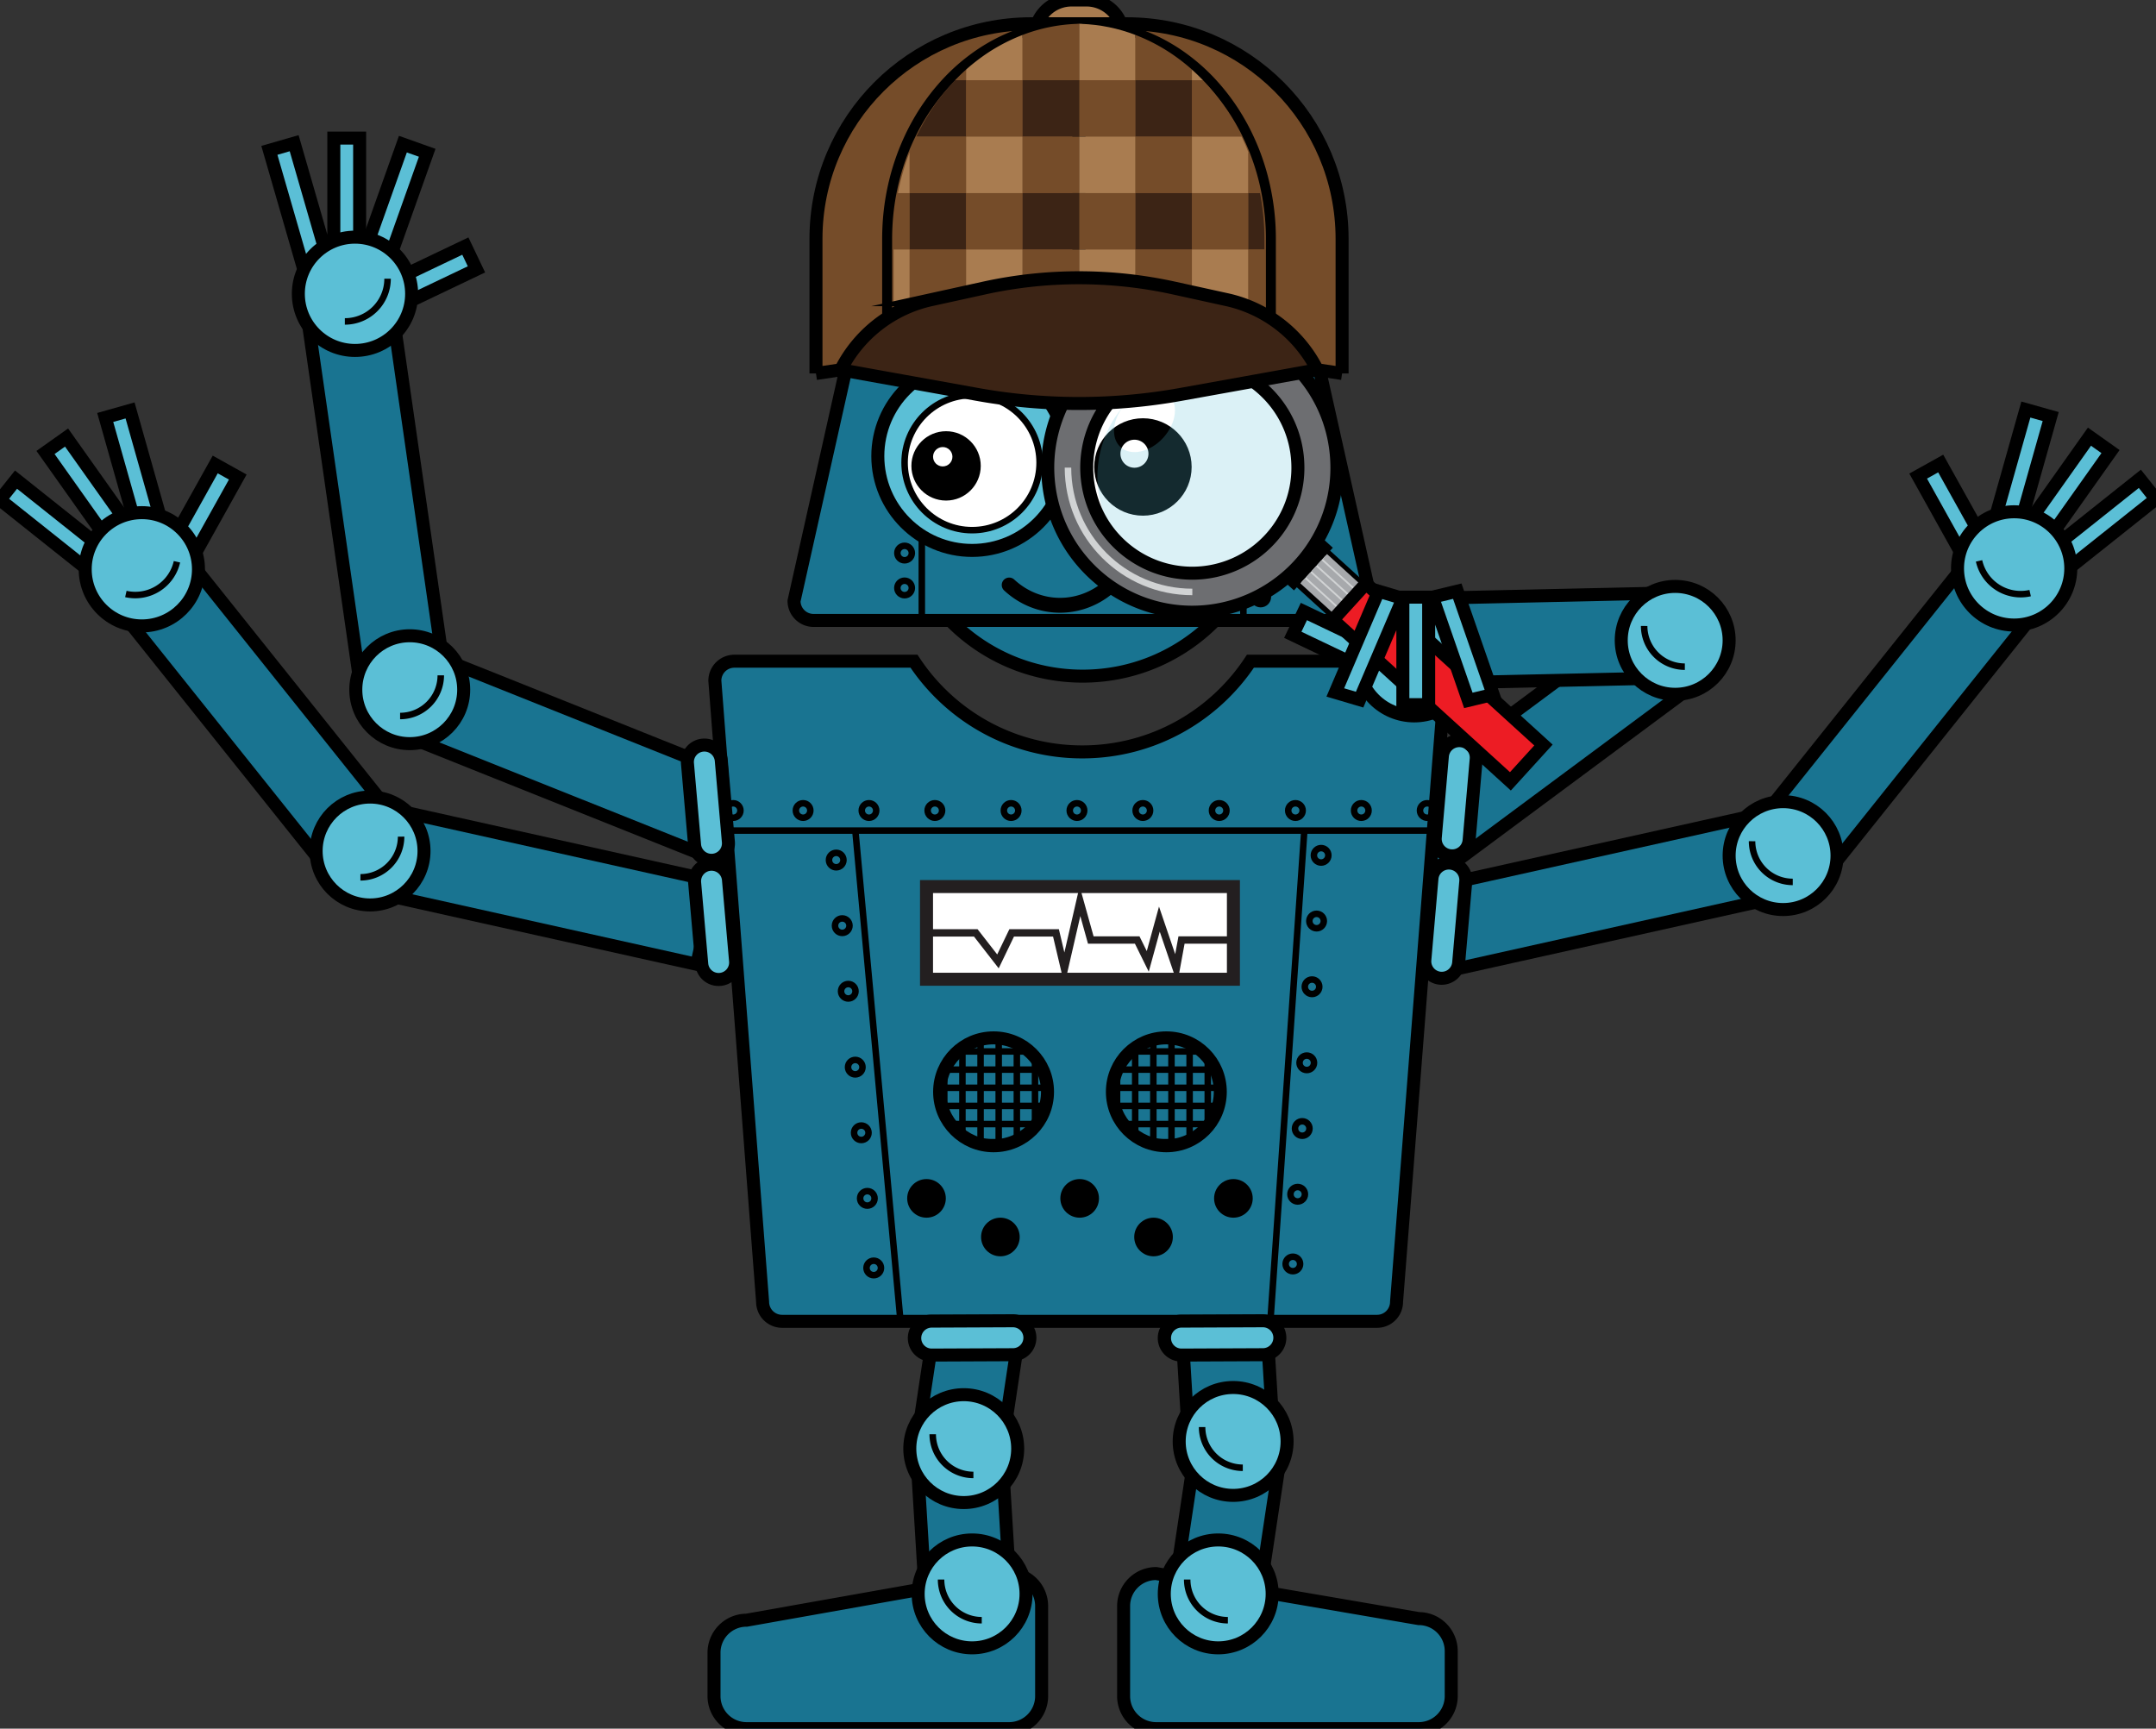 <svg xmlns="http://www.w3.org/2000/svg" xmlns:xlink="http://www.w3.org/1999/xlink" width="331.633" height="265.914"><rect width="100%" height="100%" fill="#333333" stroke="none"/><path fill="#197491" stroke="#000" stroke-width="2" stroke-miterlimit="10" d="M252.161 95.286l7.791 10.498-52.555 39.001-7.791-10.498z"/><path fill="#197491" stroke="#000" stroke-width="2" stroke-miterlimit="10" d="M143.471 58.765a28.362 28.362 0 0 0-5.443 16.745c0 15.74 12.76 28.5 28.5 28.5s28.5-12.76 28.5-28.5c0-6.26-2.023-12.045-5.443-16.745h-46.114z"/><path fill="#197491" stroke="#000" stroke-width="2" stroke-miterlimit="10" d="M111.662 118.824l-4.855 12.137L62.6 113.28l4.855-12.138z"/><path fill="#197491" stroke="#000" stroke-width="2" stroke-miterlimit="10" d="M202.262 53.774c-.611-1.812-1.344-3-3-3h-65.469c-1.656 0-2.482 1.314-3 3l-8.654 38.666c0 1.656 1.344 3 3 3h82.777c1.656 0 3-1.344 3-3l-8.654-38.666zM219.277 101.713h-26.939c-5.541 8.402-15.057 13.951-25.875 13.951-10.816 0-20.333-5.549-25.873-13.951h-27.632a3 3 0 0 0-3 3l7.345 95.544a3 3 0 0 0 3 3h91.513a3 3 0 0 0 3-3l7.462-95.544a3 3 0 0 0-3.001-3zM160.222 260.914a5 5 0 0 1-5 5h-40.393a5 5 0 0 1-5-5v-6.68a5 5 0 0 1 5-5l40.393-7.178a5 5 0 0 1 5 5v13.858zM223.226 260.914a5 5 0 0 1-5 5h-40.393a5 5 0 0 1-5-5v-13.857a5 5 0 0 1 5-5l40.393 6.928a5 5 0 0 1 5 5v6.929z"/><path fill="#197491" stroke="#000" stroke-width="2" stroke-miterlimit="10" d="M141.233 227.34l13.049-.794 1.001 16.468-13.048.793z"/><path fill="#197491" stroke="#000" stroke-width="2" stroke-miterlimit="10" d="M183.629 224.726l12.927 1.944-2.454 16.316-12.927-1.944zM110.017 135.58l-2.842 12.76-49.628-11.054 2.841-12.76z"/><path fill="#197491" stroke="#000" stroke-width="2" stroke-miterlimit="10" d="M68.615 105.239l-12.936 1.86-8.292-57.674 12.937-1.86z"/><path fill="#197491" stroke="#000" stroke-width="2" stroke-miterlimit="10" d="M61.699 127.054l-10.21 8.16-33.515-41.937 10.21-8.16z"/><path fill="#197491" stroke="#000" stroke-width="2" stroke-miterlimit="10" d="M270.796 125.237l2.841 12.757-49.628 11.054-2.842-12.758zM143.675 204.314l12.927 1.944-2.454 16.316-12.927-1.944z"/><path fill="#197491" stroke="#000" stroke-width="2" stroke-miterlimit="10" d="M181.863 205.601l13.048-.793 1.002 16.467-13.049.794zM211.01 105.29l-.287-13.066 49.34-1.086.288 13.067z"/><path fill="#197491" stroke="#000" stroke-width="2" stroke-miterlimit="10" d="M303.03 85.828l10.21 8.16-33.514 41.936-10.21-8.16z"/><path fill="none" stroke="#000" stroke-miterlimit="10" d="M141.792 58.623v36.674M191.258 58.765V95.44"/><path d="M163.048 94.254c-3.162 0-6.214-1.216-8.592-3.424a1.145 1.145 0 0 1-.061-1.617 1.145 1.145 0 0 1 1.617-.06c1.954 1.813 4.452 2.813 7.035 2.813 4.299 0 8.211-2.74 9.733-6.819a1.143 1.143 0 0 1 2.144.8c-1.854 4.969-6.627 8.307-11.876 8.307z"/><circle fill="#5BBFD6" stroke="#000" stroke-width="2" stroke-miterlimit="10" cx="149.527" cy="245.187" r="8.298"/><circle fill="#5BBFD6" stroke="#000" stroke-width="2" stroke-miterlimit="10" cx="187.386" cy="245.187" r="8.298"/><circle fill="#5BBFD6" stroke="#000" stroke-width="2" stroke-miterlimit="10" cx="63.027" cy="106.095" r="8.298"/><circle fill="#5BBFD6" stroke="#000" stroke-width="2" stroke-miterlimit="10" cx="56.925" cy="130.908" r="8.298"/><path fill="#5BBFD6" d="M109.438 132.34a2.595 2.595 0 0 1-2.6-2.384l-1.093-12.506c-.062-.694.152-1.372.601-1.906a2.592 2.592 0 0 1 2.002-.931 2.594 2.594 0 0 1 2.598 2.384l1.093 12.504c.062.694-.152 1.372-.6 1.906a2.596 2.596 0 0 1-2.001.933z"/><path d="M108.348 115.613a1.61 1.61 0 0 1 1.602 1.471l1.093 12.504a1.61 1.61 0 1 1-3.209.281l-1.093-12.506a1.608 1.608 0 0 1 1.607-1.75m.001-2a3.577 3.577 0 0 0-2.768 1.288 3.584 3.584 0 0 0-.832 2.638l1.093 12.505a3.588 3.588 0 0 0 3.908 3.283 3.597 3.597 0 0 0 2.456-1.277c.62-.739.915-1.676.83-2.637l-1.093-12.503a3.59 3.59 0 0 0-3.594-3.297z"/><path fill="#5BBFD6" d="M110.542 150.672a2.595 2.595 0 0 1-2.6-2.384l-1.093-12.505c-.062-.694.152-1.372.601-1.906a2.592 2.592 0 0 1 2.002-.931 2.594 2.594 0 0 1 2.598 2.384l1.093 12.503a2.592 2.592 0 0 1-.6 1.906 2.6 2.6 0 0 1-2.001.933z"/><path d="M109.452 133.945a1.61 1.61 0 0 1 1.602 1.471l1.093 12.503a1.61 1.61 0 1 1-3.209.281l-1.093-12.505a1.608 1.608 0 0 1 1.607-1.75m0-2a3.577 3.577 0 0 0-2.767 1.288 3.584 3.584 0 0 0-.832 2.638l1.093 12.504a3.589 3.589 0 0 0 3.908 3.283 3.59 3.59 0 0 0 2.455-1.276c.62-.739.915-1.676.83-2.638l-1.093-12.502a3.589 3.589 0 0 0-3.594-3.297z"/><path fill="#5BBFD6" d="M223.377 131.659a2.594 2.594 0 0 1-2.002-.931 2.595 2.595 0 0 1-.601-1.907l1.093-12.505a2.596 2.596 0 0 1 2.828-2.374 2.614 2.614 0 0 1 2.374 2.83l-1.093 12.503a2.628 2.628 0 0 1-2.599 2.384z"/><path d="M224.467 114.932a1.611 1.611 0 0 1 1.605 1.752l-1.093 12.504a1.61 1.61 0 0 1-1.745 1.465 1.608 1.608 0 0 1-1.465-1.744l1.093-12.506a1.612 1.612 0 0 1 1.605-1.471m0-2a3.59 3.59 0 0 0-3.597 3.297l-1.093 12.505c-.085.961.21 1.898.831 2.637a3.588 3.588 0 0 0 2.768 1.288 3.633 3.633 0 0 0 3.594-3.298l1.093-12.503a3.615 3.615 0 0 0-3.596-3.926z"/><path fill="#5BBFD6" d="M221.77 150.488a2.596 2.596 0 0 1-2-.933 2.598 2.598 0 0 1-.601-1.907l1.093-12.504a2.628 2.628 0 0 1 2.828-2.374 2.614 2.614 0 0 1 2.374 2.83l-1.093 12.504a2.63 2.63 0 0 1-2.601 2.384z"/><path d="M222.863 133.76a1.611 1.611 0 0 1 1.604 1.752l-1.093 12.505a1.613 1.613 0 0 1-1.744 1.465 1.61 1.61 0 0 1-1.465-1.746l1.093-12.505a1.612 1.612 0 0 1 1.605-1.471m0-2a3.59 3.59 0 0 0-3.598 3.297l-1.093 12.505c-.085.96.21 1.896.83 2.636a3.59 3.59 0 0 0 2.766 1.29 3.635 3.635 0 0 0 3.597-3.297l1.093-12.505a3.615 3.615 0 0 0-3.595-3.926z"/><path fill="#5BBFD6" d="M143.25 208.447a2.617 2.617 0 0 1-2.611-2.599 2.614 2.614 0 0 1 2.6-2.622l12.552-.055a2.622 2.622 0 0 1 2.624 2.602 2.589 2.589 0 0 1-.757 1.847 2.591 2.591 0 0 1-1.843.772l-12.565.055z"/><path d="M155.803 204.172a1.61 1.61 0 0 1 .008 3.22l-12.553.055h-.007a1.612 1.612 0 0 1-.007-3.221l12.552-.055a.017.017 0 0 0 .007.001m0-2h-.015l-12.552.055a3.617 3.617 0 0 0-3.596 3.626 3.618 3.618 0 0 0 3.611 3.595l12.569-.055a3.592 3.592 0 0 0 2.548-1.067 3.58 3.58 0 0 0 1.047-2.557 3.62 3.62 0 0 0-3.612-3.597z"/><path fill="#5BBFD6" d="M181.699 208.447a2.616 2.616 0 0 1-2.611-2.599 2.614 2.614 0 0 1 2.601-2.622l12.552-.055a2.62 2.62 0 0 1 2.623 2.602 2.589 2.589 0 0 1-.757 1.847 2.592 2.592 0 0 1-1.844.772l-12.564.055z"/><path d="M194.251 204.172a1.61 1.61 0 0 1 .008 3.22l-12.553.055h-.007a1.611 1.611 0 0 1-.007-3.221l12.552-.055a.017.017 0 0 0 .007.001m0-2h-.016l-12.552.055a3.617 3.617 0 0 0-3.596 3.626 3.619 3.619 0 0 0 3.611 3.595l12.568-.055a3.596 3.596 0 0 0 2.549-1.067 3.588 3.588 0 0 0 1.047-2.557 3.618 3.618 0 0 0-3.611-3.597z"/><circle fill="#5BBFD6" stroke="#000" stroke-width="2" stroke-miterlimit="10" cx="148.242" cy="222.839" r="8.298"/><circle fill="#5BBFD6" stroke="#000" stroke-width="2" stroke-miterlimit="10" cx="189.68" cy="221.735" r="8.298"/><circle fill="#5BBFD6" stroke="#000" stroke-width="2" stroke-miterlimit="10" cx="274.272" cy="131.615" r="8.298"/><path fill="#5BBFD6" stroke="#000" stroke-width="2" stroke-miterlimit="10" d="M321.399 67.171l3.238 2.295-11.475 16.193-3.238-2.295z"/><path fill="#5BBFD6" stroke="#000" stroke-width="2" stroke-miterlimit="10" d="M329.149 73.654l2.47 3.104-15.527 12.359-2.47-3.104z"/><path fill="#5BBFD6" stroke="#000" stroke-width="2" stroke-miterlimit="10" d="M311.615 63l3.821 1.077-5.39 19.098-3.82-1.078z"/><path fill="#5BBFD6" stroke="#000" stroke-width="2" stroke-miterlimit="10" d="M306.243 85.171l-3.467 1.932-7.727-13.868 3.468-1.932z"/><circle fill="#5BBFD6" stroke="#000" stroke-width="2" stroke-miterlimit="10" cx="309.814" cy="87.437" r="8.712"/><path fill="#5BBFD6" stroke="#000" stroke-width="2" stroke-miterlimit="10" d="M51.35 21.246h3.969v19.846H51.35zM50.756 41.095l-3.812 1.101-5.509-19.066 3.812-1.101z"/><path fill="#5BBFD6" stroke="#000" stroke-width="2" stroke-miterlimit="10" d="M59.06 42.197l-3.739-1.33 6.652-18.695 3.738 1.33zM71.58 37.853l1.709 3.583-14.33 6.836-1.708-3.582z"/><circle fill="#5BBFD6" stroke="#000" stroke-width="2" stroke-miterlimit="10" cx="54.604" cy="45.195" r="8.713"/><path fill="#5BBFD6" stroke="#000" stroke-width="2" stroke-miterlimit="10" d="M21.718 83.494l-3.239 2.297L7 69.603l3.238-2.297zM17.994 86.141l-2.47 3.104-15.53-12.361 2.471-3.104z"/><path fill="#5BBFD6" stroke="#000" stroke-width="2" stroke-miterlimit="10" d="M25.405 82.232l-3.82 1.08-5.4-19.096 3.82-1.08z"/><path fill="#5BBFD6" stroke="#000" stroke-width="2" stroke-miterlimit="10" d="M33.106 71.45l3.467 1.933-7.733 13.865-3.467-1.934z"/><circle fill="#5BBFD6" stroke="#000" stroke-width="2" stroke-miterlimit="10" cx="21.818" cy="87.572" r="8.712"/><circle fill="none" stroke="#000" stroke-miterlimit="10" cx="139.143" cy="79.19" r="1.114"/><circle fill="none" stroke="#000" stroke-miterlimit="10" cx="139.143" cy="85.075" r="1.114"/><circle fill="none" stroke="#000" stroke-miterlimit="10" cx="139.143" cy="90.444" r="1.114"/><circle fill="none" stroke="#000" stroke-miterlimit="10" cx="193.911" cy="80.561" r="1.114"/><circle fill="#5BBFD6" stroke="#000" stroke-width="2" stroke-miterlimit="10" cx="149.527" cy="70.168" r="14.502"/><circle fill="#FFF" stroke="#000" stroke-miterlimit="10" cx="149.527" cy="71.17" r="10.384"/><circle stroke="#000" stroke-miterlimit="10" cx="145.523" cy="71.667" r="4.834"/><circle fill="#FFF" cx="145.012" cy="70.259" r="1.49"/><circle fill="#FFF" stroke="#000" stroke-miterlimit="10" cx="183.172" cy="71.843" r="18.417"/><circle stroke="#000" stroke-miterlimit="10" cx="175.804" cy="71.832" r="6.992"/><circle fill="#FFF" cx="174.499" cy="69.795" r="2.156"/><circle fill="none" stroke="#000" stroke-miterlimit="10" cx="193.911" cy="86.448" r="1.114"/><circle fill="none" stroke="#000" stroke-miterlimit="10" cx="193.911" cy="91.817" r="1.114"/><path fill="none" stroke="#000" stroke-miterlimit="10" d="M111.667 127.766h109.479M131.564 127.719l6.903 75.019M200.633 127.719l-5.197 75.156"/><g fill="none" stroke="#000" stroke-miterlimit="10"><circle cx="128.625" cy="132.302" r="1.115"/><circle cx="130.481" cy="152.484" r="1.114"/><circle cx="129.553" cy="142.394" r="1.115"/><circle cx="131.556" cy="164.159" r="1.114"/><circle cx="133.413" cy="184.343" r="1.114"/><circle cx="132.484" cy="174.251" r="1.114"/><circle cx="134.398" cy="195.047" r="1.115"/></g><g fill="none" stroke="#000" stroke-miterlimit="10"><circle cx="203.213" cy="131.573" r="1.114"/><circle cx="201.815" cy="151.792" r="1.114"/><circle cx="202.514" cy="141.683" r="1.114"/><circle cx="201.006" cy="163.489" r="1.114"/><circle cx="199.608" cy="183.709" r="1.114"/><circle cx="200.308" cy="173.599" r="1.114"/><circle cx="198.867" cy="194.433" r="1.114"/></g><circle fill="none" stroke="#000" stroke-miterlimit="10" cx="175.793" cy="124.679" r="1.114"/><circle fill="none" stroke="#000" stroke-miterlimit="10" cx="155.523" cy="124.679" r="1.114"/><circle fill="none" stroke="#000" stroke-miterlimit="10" cx="165.658" cy="124.679" r="1.114"/><circle fill="none" stroke="#000" stroke-miterlimit="10" cx="143.8" cy="124.679" r="1.114"/><circle fill="none" stroke="#000" stroke-miterlimit="10" cx="219.531" cy="124.679" r="1.114"/><circle fill="none" stroke="#000" stroke-miterlimit="10" cx="199.262" cy="124.679" r="1.114"/><circle fill="none" stroke="#000" stroke-miterlimit="10" cx="209.396" cy="124.679" r="1.114"/><circle fill="none" stroke="#000" stroke-miterlimit="10" cx="187.538" cy="124.679" r="1.114"/><circle fill="none" stroke="#000" stroke-miterlimit="10" cx="123.531" cy="124.679" r="1.114"/><circle fill="none" stroke="#000" stroke-miterlimit="10" cx="133.665" cy="124.679" r="1.114"/><circle fill="none" stroke="#000" stroke-miterlimit="10" cx="112.781" cy="124.679" r="1.114"/><path fill="none" stroke="#000" stroke-miterlimit="10" d="M144.755 242.975a6.255 6.255 0 0 0 6.258 6.26M182.613 242.975a6.255 6.255 0 0 0 6.258 6.26M67.8 103.883a6.255 6.255 0 0 1-6.258 6.26M61.697 128.696a6.255 6.255 0 0 1-6.258 6.26M143.47 220.627a6.255 6.255 0 0 0 6.258 6.26M184.907 219.523a6.255 6.255 0 0 0 6.258 6.26"/><g stroke="#000" stroke-miterlimit="10"><circle fill="#5BBFD6" stroke-width="2" cx="257.675" cy="98.505" r="8.298"/><path fill="none" d="M252.902 96.293a6.255 6.255 0 0 0 6.258 6.26"/></g><path fill="none" stroke="#000" stroke-miterlimit="10" d="M269.5 129.403a6.255 6.255 0 0 0 6.258 6.26M304.414 86.28a6.568 6.568 0 0 0 7.861 4.957"/><g><path fill="#FFF" d="M142.515 136.432h47.112v14.246h-47.112z"/><path fill="#231F20" d="M190.722 151.637h-49.207v-16.259h49.207v16.259zm-47.207-2h45.207v-12.26h-45.207v12.26z"/><path fill="#231F20" d="M163.734 151.5l-1.753-7.428h-6.012l-2.352 4.885-3.797-4.885h-7.305v-1.129h7.856l3.019 3.881 1.868-3.881h7.619l.845 3.578 2.344-10.187 2.148 7.703h7.063l1.12 2.272 1.88-6.85 2.491 7.318.503-2.74h8.451v1.131h-7.51l-1.117 6.076-2.703-7.935-1.692 6.164-2.125-4.305h-7.22l-1.183-4.252z"/></g><g><circle fill="none" stroke="#000" stroke-width="2" stroke-miterlimit="10" cx="179.405" cy="167.952" r="8.298"/><defs><circle id="e" cx="179.405" cy="167.952" r="8.298"/></defs><clipPath id="f"><use xlink:href="#e" overflow="visible"/></clipPath><g clip-path="url(#f)" fill="none" stroke="#000" stroke-miterlimit="10"><path d="M170.396 164.539h18.02M170.396 167.33h18.02M170.396 170.119h18.02M170.396 172.91h18.02M170.396 161.748h18.02M170.396 175.701h18.02M182.986 158.941v18.02M180.195 158.941v18.02M177.406 158.941v18.02M174.615 158.941v18.02M185.777 158.941v18.02M171.824 158.941v18.02"/></g><g><circle fill="none" stroke="#000" stroke-width="2" stroke-miterlimit="10" cx="152.829" cy="167.952" r="8.298"/><defs><circle id="g" cx="152.829" cy="167.952" r="8.298"/></defs><clipPath id="h"><use xlink:href="#g" overflow="visible"/></clipPath><g clip-path="url(#h)" fill="none" stroke="#000" stroke-miterlimit="10"><path d="M143.82 164.539h18.02M143.82 167.33h18.02M143.82 170.119h18.02M143.82 172.91h18.02M143.82 161.748h18.02M143.82 175.701h18.02M156.41 158.941v18.02M153.619 158.941v18.02M150.83 158.941v18.02M148.039 158.941v18.02M159.201 158.941v18.02M145.248 158.941v18.02"/></g></g></g><circle cx="142.514" cy="184.344" r="2.971"/><circle cx="166.071" cy="184.344" r="2.971"/><circle cx="189.721" cy="184.344" r="2.971"/><circle cx="153.879" cy="190.285" r="2.971"/><circle cx="177.436" cy="190.285" r="2.971"/><path fill="none" stroke="#000" stroke-miterlimit="10" d="M59.615 42.873a6.566 6.566 0 0 1-6.572 6.572M27.219 86.415a6.569 6.569 0 0 1-7.861 4.957"/><g><path fill="#5BBFD6" stroke="#000" stroke-width="2" stroke-miterlimit="10" d="M214.893 100.903l-1.709 3.585-14.33-6.834 1.709-3.584z"/><circle fill="#5BBFD6" stroke="#000" stroke-width="2" stroke-miterlimit="10" cx="217.532" cy="101.414" r="8.712"/><path fill="none" stroke="#000" stroke-miterlimit="10" d="M212.521 99.091a6.566 6.566 0 0 0 6.571 6.572"/><path opacity=".22" fill="#5BBFD6" d="M173.16 62.075c2.038-2.236 4.981-2.874 6.577-1.423 1.595 1.453 1.234 4.447-.805 6.686-2.039 2.241-4.987 2.881-6.582 1.428-1.596-1.453-1.233-4.447.805-6.687h-.001c-6.215 6.827-5.718 17.4 1.106 23.613 6.828 6.216 17.399 5.72 23.614-1.107 6.216-6.828 5.722-17.399-1.106-23.615-6.822-6.211-17.391-5.719-23.608 1.105z"/><path d="M194.977 87.129l5.98-6.567 4.058 3.696-5.98 6.567z"/><path fill="#6D6E71" stroke="#000" stroke-width="2" stroke-miterlimit="10" d="M183.392 94.173a22.196 22.196 0 0 1-14.971-5.796c-9.067-8.254-9.728-22.35-1.471-31.419a22.295 22.295 0 0 1 16.455-7.27 22.184 22.184 0 0 1 14.965 5.794c4.395 4 6.967 9.472 7.246 15.407a22.106 22.106 0 0 1-5.773 16.017 22.294 22.294 0 0 1-16.451 7.267zm.013-38.485a16.291 16.291 0 0 0-12.02 5.309c-6.028 6.624-5.546 16.916 1.074 22.944 3 2.729 6.881 4.233 10.932 4.233 4.564 0 8.943-1.935 12.014-5.308a16.139 16.139 0 0 0 4.217-11.697 16.136 16.136 0 0 0-5.291-11.251 16.196 16.196 0 0 0-10.926-4.23z"/><path fill="#D1D3D4" d="M210.744 90.971l-4.452 4.891-6.844-6.23 4.452-4.89z"/><path d="M203.923 85.447l6.104 5.557-3.779 4.152-6.104-5.558 3.779-4.151m-.067-1.413l-.673.739-3.779 4.151-.674.74.74.673 6.104 5.558.739.673.673-.739 3.779-4.152.674-.74-.74-.673-6.104-5.557-.739-.673z"/><g fill="none" stroke="#A7A9AC" stroke-miterlimit="10"><path d="M200.354 89.366l5.539 5.042M201.213 88.424l5.537 5.042M202.07 87.482l5.537 5.042M202.927 86.541l5.539 5.041M203.785 85.599l5.537 5.041"/></g><path fill="#ED1C24" stroke="#000" stroke-width="2" stroke-miterlimit="10" d="M205.032 95.35l5.083-5.585 27.297 24.843-5.083 5.585z"/><path fill="none" stroke="#D1D3D4" stroke-miterlimit="10" d="M183.403 91.058c-10.563 0-19.129-8.563-19.129-19.127"/><path fill="#5BBFD6" stroke="#000" stroke-width="2" stroke-miterlimit="10" d="M215.786 91.858h3.969v16.535h-3.969zM224.156 90.939l-3.811.919 5.514 15.885 3.812-.92zM215.786 92.049l-3.739-1.11-6.653 15.578 3.739 1.108z"/></g><g><path fill="#754C29" d="M165.976 47.068h8.681v8.682h-8.681z"/><path fill="#3C2415" d="M174.656 47.068h8.683v8.682h-8.683z"/><path fill="#754C29" d="M183.339 47.068h8.684v8.682h-8.684z"/><path fill="#3C2415" d="M192.021 47.071h2.465v8.679h-2.465z"/><path fill="#754C29" d="M137.461 47.071h2.465v8.679h-2.465z"/><path fill="#3C2415" d="M139.928 47.068h8.682v8.682h-8.682z"/><path fill="#754C29" d="M148.61 47.068h8.682v8.682h-8.682z"/><path fill="#3C2415" d="M157.292 47.068h8.684v8.682h-8.684z"/><path fill="#A97C50" stroke="#000" stroke-width="2" stroke-miterlimit="10" d="M159.164 7.312h13.622V5.655A5.656 5.656 0 0 0 167.129 0h-2.31a5.655 5.655 0 0 0-5.655 5.655v1.657z"/><path fill="#754C29" stroke="#000" stroke-width="2" stroke-miterlimit="10" d="M125.512 57.452V36.74c0-18.272 14.812-33.084 33.084-33.084h7.379v47.801l-40.463 5.995z"/><path d="M137.226 57.456h-1.533V36.744c0-.714.022-1.459.066-2.28a37.449 37.449 0 0 1 2.45-11.337c.32-.818.673-1.636 1.051-2.436.304-.645.646-1.312 1.021-1.981a33.552 33.552 0 0 1 5.072-6.9 32.84 32.84 0 0 1 1.744-1.687 30.775 30.775 0 0 1 2-1.63 28.3 28.3 0 0 1 6.921-3.833 26.521 26.521 0 0 1 8.588-1.756h.061l.059-.002.398-.007c.119-.008.29-.008.451-.008v1.534c-.131.001-.275 0-.409.007l-.303.001a24.96 24.96 0 0 0-8.297 1.663 26.754 26.754 0 0 0-6.551 3.629c-.621.462-1.24.967-1.896 1.545a31.142 31.142 0 0 0-1.659 1.604 32.102 32.102 0 0 0-4.841 6.586 31.212 31.212 0 0 0-.972 1.887c-.364.77-.703 1.555-1.008 2.338a35.67 35.67 0 0 0-1.765 6.167 36.575 36.575 0 0 0-.583 4.704 40.07 40.07 0 0 0-.065 2.191v20.713z"/><path fill="#754C29" stroke="#000" stroke-width="2" stroke-miterlimit="10" d="M206.438 57.452V36.74c0-18.272-14.812-33.084-33.083-33.084h-7.379v47.801l40.462 5.995z"/><path d="M196.254 57.456h-1.531V36.744a36.412 36.412 0 0 0-.658-6.893 34.81 34.81 0 0 0-1.758-6.171 35.977 35.977 0 0 0-1.007-2.333 30.122 30.122 0 0 0-.972-1.889 32.087 32.087 0 0 0-4.84-6.587 28.935 28.935 0 0 0-3.554-3.149 26.926 26.926 0 0 0-6.55-3.629 25 25 0 0 0-8.3-1.664h-.261a7.27 7.27 0 0 0-.449-.008V2.888c.16 0 .328 0 .489.009l.31-.001.049.007c.029.003.057.001.092.001 2.98.108 5.87.699 8.618 1.758a28.464 28.464 0 0 1 6.92 3.833 31.317 31.317 0 0 1 1.998 1.631 32.026 32.026 0 0 1 1.746 1.685 33.57 33.57 0 0 1 5.07 6.901c.374.668.717 1.335 1.02 1.982.378.797.731 1.616 1.05 2.431a36.511 36.511 0 0 1 1.835 6.441 37.698 37.698 0 0 1 .682 7.179v20.711z"/><path fill="#754C29" d="M165.976 29.703h8.681v8.683h-8.681z"/><path fill="#A97C50" d="M165.976 38.386h8.681v8.683h-8.681z"/><path fill="#3C2415" d="M174.656 29.703h8.683v8.683h-8.683z"/><path fill="#754C29" d="M174.656 38.386h8.683v8.683h-8.683zM183.339 29.703h8.684v8.683h-8.684z"/><path fill="#A97C50" d="M183.339 38.386h8.684v8.683h-8.684z"/><path fill="#3C2415" d="M194.486 36.744v1.641h-2.465v-8.678h1.795a36.924 36.924 0 0 1 .67 7.037z"/><path fill="#754C29" d="M192.021 38.384h2.465v8.687h-2.465zM139.926 29.706v8.678h-2.465v-1.641a37.268 37.268 0 0 1 .661-7.037h1.804z"/><path fill="#A97C50" d="M137.461 38.384h2.465v8.687h-2.465z"/><path fill="#3C2415" d="M139.928 29.703h8.682v8.683h-8.682z"/><path fill="#754C29" d="M139.928 38.386h8.682v8.683h-8.682zM148.61 29.703h8.682v8.683h-8.682z"/><path fill="#A97C50" d="M148.61 38.386h8.682v8.683h-8.682z"/><path fill="#3C2415" d="M157.292 29.703h8.684v8.683h-8.684z"/><path fill="#754C29" d="M157.292 38.386h8.684v8.683h-8.684z"/><path fill="#A97C50" d="M174.655 5.377v6.964h-8.678V3.655h.596c-.146 0-.301 0-.449.008.066.009.123.009.188.009 2.907.105 5.715.693 8.343 1.705z"/><path fill="#754C29" d="M165.976 12.339h8.681v8.682h-8.681z"/><path fill="#A97C50" d="M165.976 21.021h8.681v8.683h-8.681z"/><path fill="#754C29" d="M183.343 10.7v1.641h-8.688V5.377a27.607 27.607 0 0 1 6.735 3.731 29.673 29.673 0 0 1 1.953 1.592z"/><path fill="#3C2415" d="M174.656 12.339h8.683v8.682h-8.683z"/><path fill="#754C29" d="M174.656 21.021h8.683v8.683h-8.683z"/><path fill="#A97C50" d="M185.041 12.341h-1.698V10.7c.58.523 1.151 1.07 1.698 1.641z"/><path fill="#754C29" d="M190.991 21.02h-7.648v-8.678h1.698a32.818 32.818 0 0 1 4.955 6.744c.351.627.687 1.272.995 1.934z"/><path fill="#A97C50" d="M192.021 23.404v6.302h-8.679V21.02h7.648c.369.775.713 1.567 1.031 2.384z"/><path fill="#754C29" d="M193.816 29.706h-1.795v-6.302a35.652 35.652 0 0 1 1.795 6.302z"/><path fill="#A97C50" d="M139.926 23.404v6.302h-1.805a36.453 36.453 0 0 1 1.805-6.302z"/><path fill="#754C29" d="M148.612 10.692v1.649h-1.706a33.188 33.188 0 0 1 1.706-1.649z"/><path fill="#3C2415" d="M148.612 12.341v8.678h-7.658c.311-.661.645-1.306.997-1.935a32.739 32.739 0 0 1 4.956-6.744h1.705z"/><path fill="#754C29" d="M148.612 21.02v8.687h-8.686v-6.302c.318-.817.661-1.608 1.028-2.384h7.658z"/><path fill="#A97C50" d="M157.291 5.377v6.964h-8.679v-1.649a29.84 29.84 0 0 1 1.943-1.584 27.554 27.554 0 0 1 6.736-3.731z"/><path fill="#754C29" d="M148.61 12.339h8.682v8.682h-8.682z"/><path fill="#A97C50" d="M148.61 21.021h8.682v8.683h-8.682z"/><path fill="#754C29" d="M165.978 3.655v8.687h-8.687V5.377a25.784 25.784 0 0 1 8.344-1.706c.065 0 .123 0 .188-.009-.148-.008-.303-.008-.449-.008h.604z"/><path fill="#3C2415" d="M157.292 12.339h8.684v8.682h-8.684z"/><path fill="#754C29" d="M157.292 21.021h8.684v8.683h-8.684z"/><path fill="#3C2415" stroke="#000" stroke-width="2" stroke-miterlimit="10" d="M188.709 46.097l-8.131-1.787a68.1 68.1 0 0 0-29.205 0l-8.131 1.787a20.526 20.526 0 0 0-13.917 10.791l20.977 3.779a88.373 88.373 0 0 0 31.347 0l20.977-3.779a20.526 20.526 0 0 0-13.917-10.791z"/></g></svg>